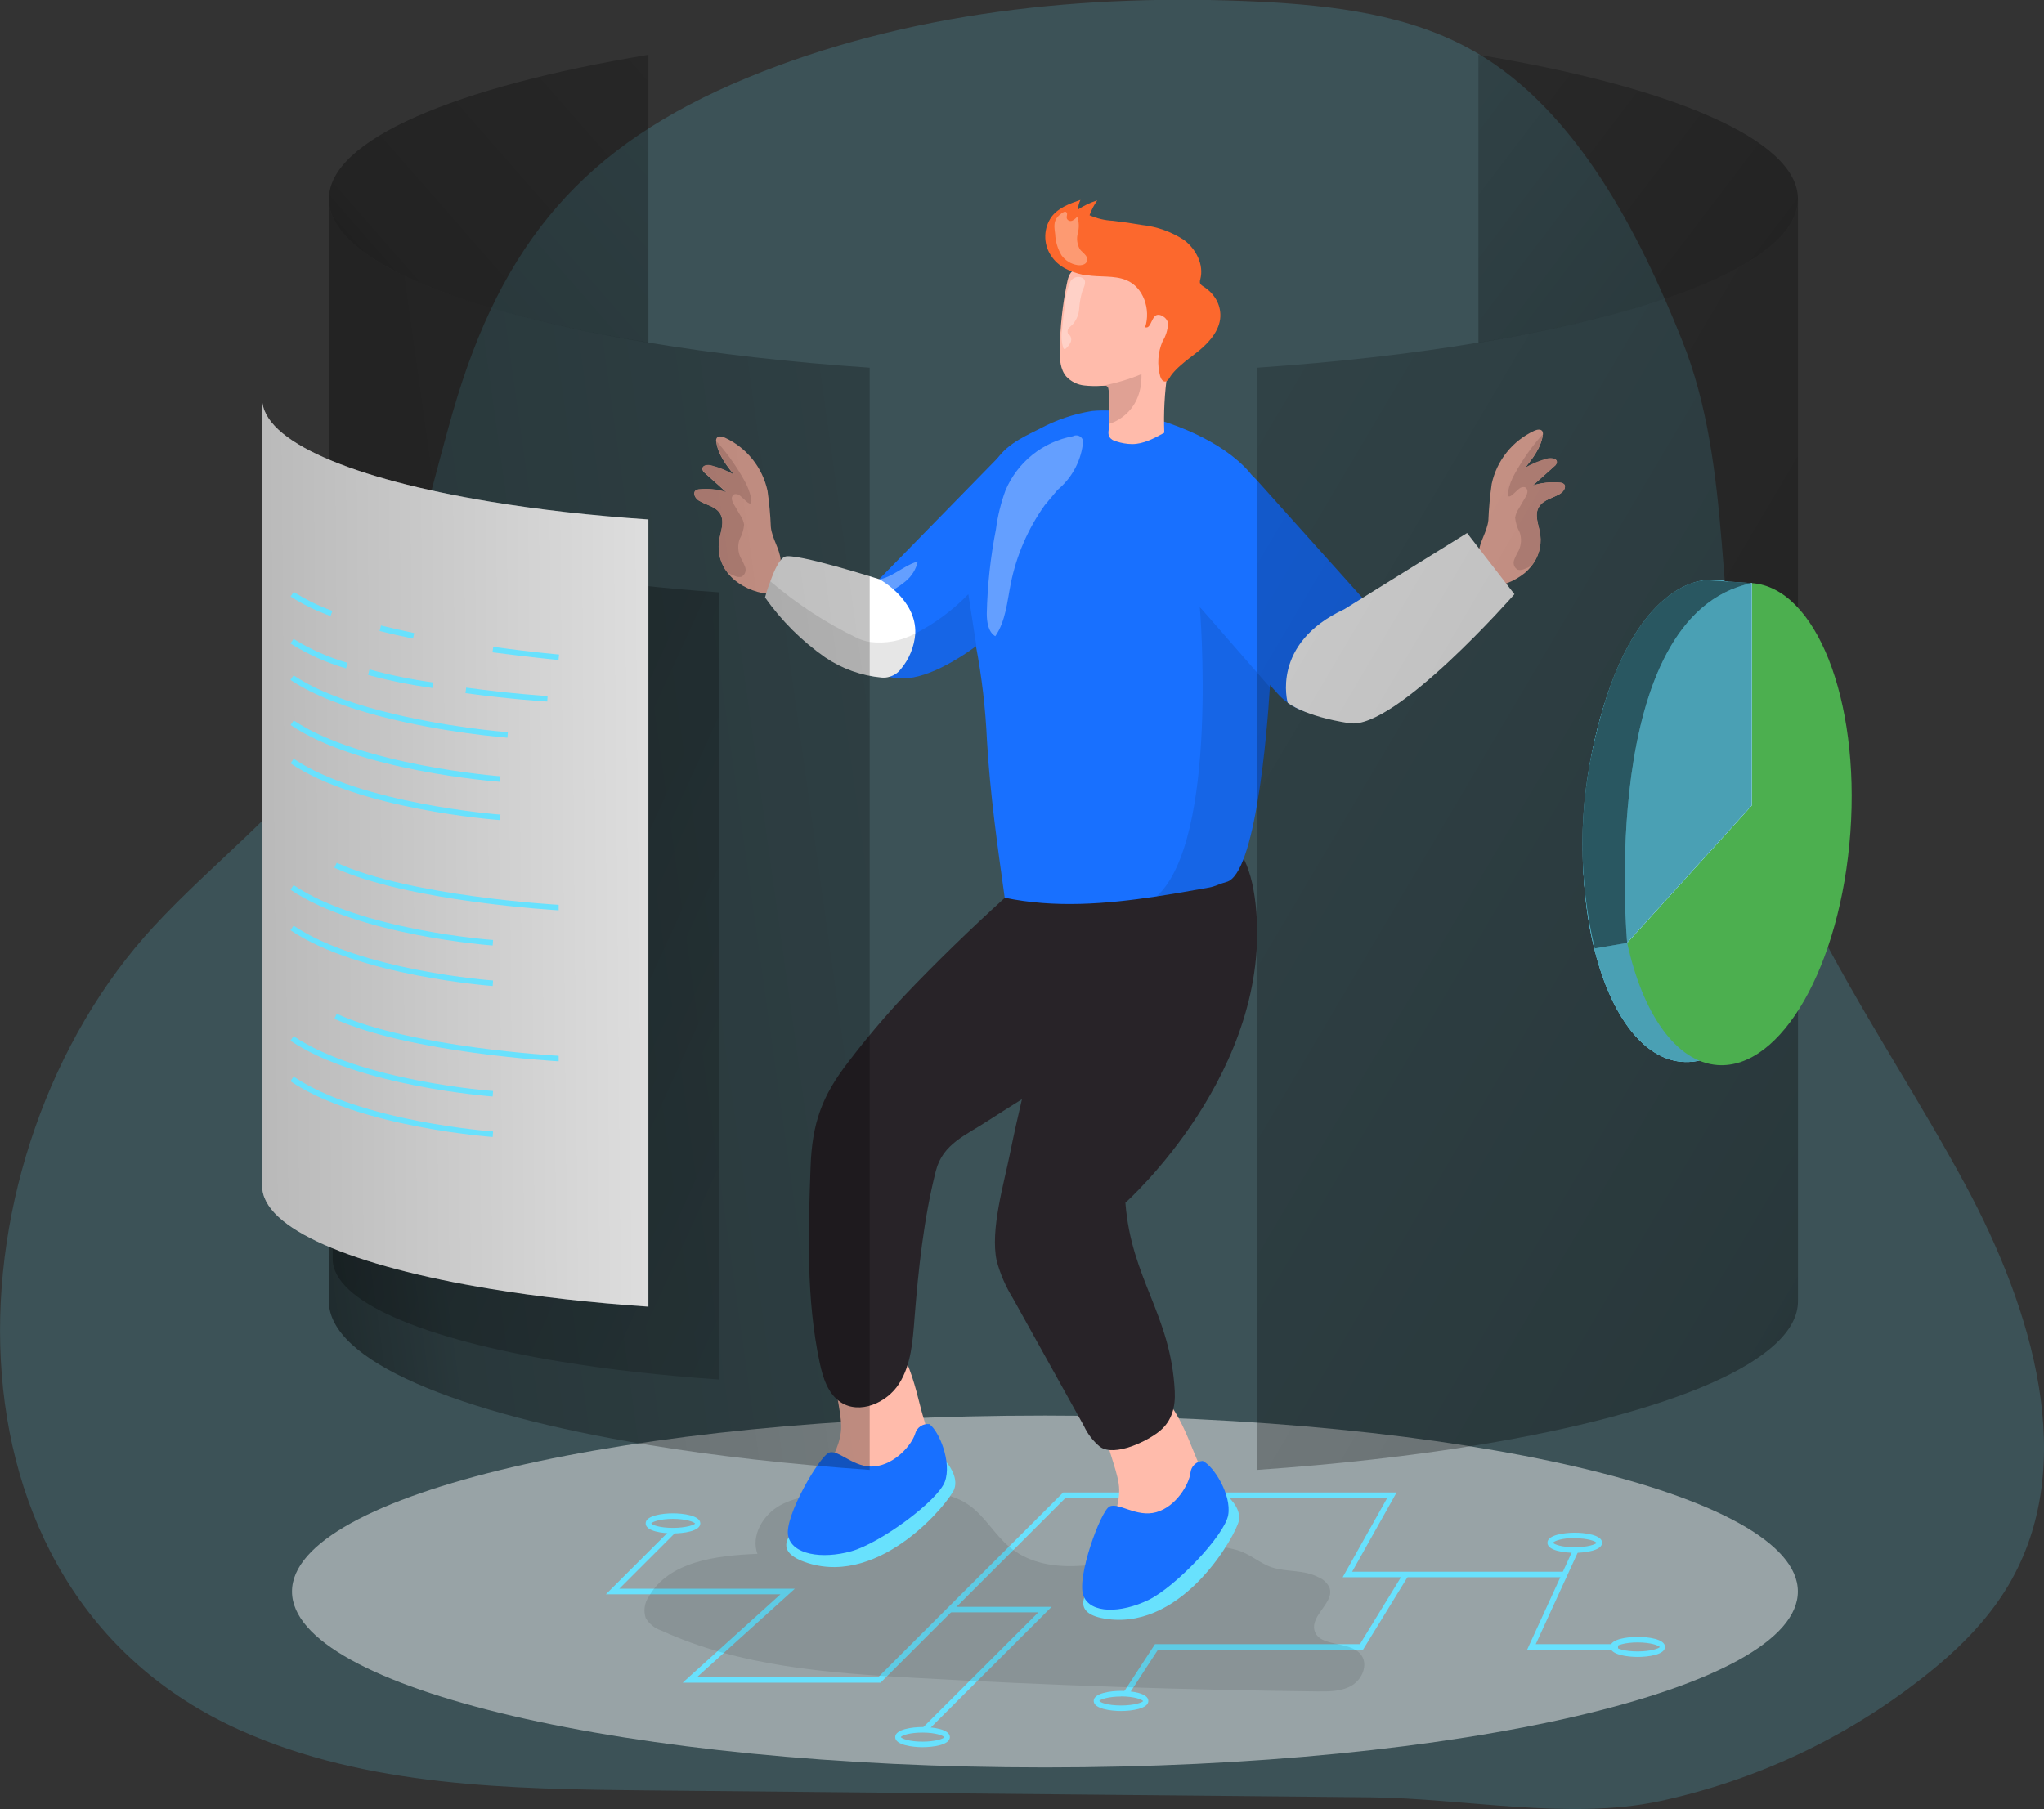 <svg width="532" height="471" viewBox="0 0 532 471" fill="none" xmlns="http://www.w3.org/2000/svg">
<rect x="0" y="0" width="532" height="471" fill="#333333" stroke="none"/>
<g clip-path="url(#clip0_703_373)">
<path opacity="0.18" d="M493.071 276.525C477.43 250.292 461.89 224.031 454.704 194.504C446.307 159.969 451.146 122.024 437.839 88.683C426.821 61.127 410.46 28.664 383.716 13.382C366.966 3.77 347.077 1.425 327.792 0.432C282.714 -1.741 236.324 2.964 194.342 20.304C152.058 37.787 130.584 63.055 117.838 107.318C109.384 136.715 103.911 167.926 86.326 192.964C73.48 211.239 55.117 224.823 39.966 241.241C-13.956 299.678 -19.688 413.758 62.649 450.48C95.501 465.158 132.687 465.748 168.663 466.093L356.654 467.892C380.922 468.122 408.401 473.907 431.92 468.899C456.79 463.556 480.119 452.632 500.143 436.954C508.913 430.134 517.079 422.248 522.754 412.665C541.376 381.209 528.904 340.717 511.578 308.513C505.759 297.749 499.422 287.115 493.071 276.525Z" fill="#68E1FD"/>
<path opacity="0.47" d="M271.97 460.107C163.739 460.107 76 439.601 76 414.305C76 389.009 163.739 368.503 271.97 368.503C380.201 368.503 467.939 389.009 467.939 414.305C467.939 439.601 380.201 460.107 271.97 460.107Z" fill="white"/>
<path d="M177.679 438.048H229.181L277.298 389.972H361.047L349.467 410.593H407.335V409.154H351.93L363.495 388.533H276.708L228.576 436.609H181.409L206.872 413.586H161.189L175.879 398.894L174.871 397.887L157.703 415.025H203.142L177.679 438.048Z" fill="#68E1FD"/>
<path d="M241.149 450.826L273.712 418.291H247.212V419.73H270.241L240.127 449.804L241.149 450.826Z" fill="#68E1FD"/>
<path d="M293.674 441.3L301.393 429.457H354.753L366.534 410.247L365.31 409.484L353.947 428.018H300.616L292.464 440.508L293.674 441.3Z" fill="#68E1FD"/>
<path d="M397.47 429.457H421.132V428.018H399.716L410.821 403.772L409.51 403.182L397.47 429.457Z" fill="#68E1FD"/>
<path d="M175.159 399.182C177.794 399.182 182.273 398.635 182.273 396.577C182.273 394.519 177.794 393.958 175.159 393.958C172.523 393.958 168.044 394.505 168.044 396.577C168.044 398.649 172.509 399.182 175.159 399.182ZM175.159 395.397C178.529 395.397 180.646 396.189 180.92 396.62C180.718 396.951 178.601 397.743 175.159 397.743C171.717 397.743 169.801 397.009 169.499 396.577C169.801 396.145 171.904 395.397 175.159 395.397Z" fill="#68E1FD"/>
<path d="M240.112 454.826C242.748 454.826 247.227 454.279 247.227 452.207C247.227 450.135 242.748 449.588 240.112 449.588C237.477 449.588 232.998 450.149 232.998 452.207C232.998 454.265 237.462 454.826 240.112 454.826ZM240.112 451.027C243.482 451.027 245.599 451.819 245.787 452.25C245.599 452.596 243.482 453.387 240.112 453.387C236.742 453.387 234.755 452.639 234.452 452.207C234.755 451.718 236.843 451.027 240.112 451.027Z" fill="#68E1FD"/>
<path d="M291.773 445.415C294.423 445.415 298.887 444.854 298.887 442.796C298.887 440.739 294.423 440.178 291.773 440.178C289.123 440.178 284.658 440.739 284.658 442.796C284.658 444.854 289.137 445.415 291.773 445.415ZM291.773 441.616C295.143 441.616 297.26 442.408 297.533 442.84C297.332 443.185 295.215 443.976 291.773 443.976C288.331 443.976 286.415 443.228 286.113 442.796C286.415 442.365 288.561 441.645 291.773 441.645V441.616Z" fill="#68E1FD"/>
<path d="M426.245 431.342C428.895 431.342 433.36 430.795 433.36 428.723C433.36 426.651 428.895 426.119 426.245 426.119C423.595 426.119 419.131 426.666 419.131 428.723C419.131 430.781 423.61 431.342 426.245 431.342ZM426.245 427.558C429.615 427.558 431.732 428.349 432.006 428.767C431.804 429.112 429.687 429.903 426.245 429.903C422.803 429.903 420.888 429.169 420.585 428.723C420.888 428.292 422.976 427.558 426.245 427.558Z" fill="#68E1FD"/>
<path d="M409.87 404.232C412.506 404.232 416.985 403.671 416.985 401.613C416.985 399.556 412.506 398.994 409.87 398.994C407.234 398.994 402.755 399.541 402.755 401.613C402.755 403.685 407.22 404.232 409.87 404.232ZM409.87 400.433C413.24 400.433 415.357 401.225 415.544 401.657C415.357 401.988 413.24 402.793 409.87 402.793C406.5 402.793 404.512 402.045 404.21 401.613C404.512 401.124 406.658 400.376 409.87 400.376V400.433Z" fill="#68E1FD"/>
<path opacity="0.1" d="M343.131 410.578C344.388 411.085 345.414 412.038 346.011 413.255C347.451 417.053 341.23 420.32 342.094 424.291C343.145 429.011 351.426 426.939 354.292 430.839C356.136 433.328 354.566 437.127 351.916 438.739C349.266 440.35 345.982 440.35 342.886 440.321C307.898 439.919 272.93 438.739 237.981 436.782C215.542 435.53 192.542 433.832 172.12 424.464C170.416 423.9 168.974 422.74 168.058 421.198C167.755 420.281 167.667 419.307 167.802 418.351C167.937 417.395 168.291 416.483 168.836 415.686C174.035 406.434 186.522 404.923 197.136 404.506C195.394 399.757 198.576 394.347 203.041 391.872C207.506 389.397 212.734 389.166 217.803 388.994L233.372 388.404C239.767 388.159 246.636 388.058 251.922 391.627C256.243 394.505 258.763 399.412 262.738 402.721C272.013 410.42 285.781 407.614 297.461 404.794C305.253 402.909 314.096 401.268 321.945 403.513C325.315 404.477 327.807 406.923 330.975 408.002C335.022 409.326 339.17 408.549 343.131 410.578Z" fill="#020202"/>
<path d="M312.166 381.382C313.693 384.72 315.262 388.174 315.234 391.843C315.05 395.466 313.769 398.949 311.561 401.829C306.961 408.27 300.045 412.684 292.262 414.147C291.249 414.435 290.167 414.353 289.209 413.917C288.559 413.476 288.057 412.849 287.769 412.118C286.026 408.319 286.919 403.844 288.244 399.872C289.569 395.901 291.355 391.958 291.297 387.771C291.197 379.914 280.395 364.359 293.602 361.035C304.619 358.186 308.868 374.259 312.166 381.382Z" fill="#FFBBAB"/>
<path d="M240.4 369.237C241.48 372.733 242.561 376.432 242.057 380C241.387 383.569 239.649 386.85 237.073 389.411C231.658 395.178 224.223 398.632 216.32 399.052C215.273 399.201 214.207 398.977 213.31 398.419C212.718 397.894 212.301 397.201 212.114 396.433C210.89 392.433 212.374 388.13 214.217 384.375C216.061 380.619 218.351 376.935 218.855 372.777C219.805 364.978 211.164 348.127 224.702 346.588C236.008 345.235 238.082 361.725 240.4 369.237Z" fill="#FFBBAB"/>
<path d="M261.528 233.716C252.498 241.932 243.698 250.451 235.288 259.3C230.163 264.776 225.322 270.511 220.785 276.482C213.9 285.346 211.351 292.483 210.962 303.937C210.372 320.917 209.81 338.098 213.339 354.718C214.174 358.632 215.47 362.833 218.812 365.035C223.737 368.287 230.808 365.222 233.991 360.243C237.174 355.264 237.563 349.077 238.024 343.177C239.032 330.442 240.415 317.276 243.583 304.8C245.398 297.692 251.476 295.505 257.28 291.663C268.268 284.468 286.545 274.726 291.945 261.991C295.626 252.676 298.658 243.118 301.019 233.385L261.528 233.716Z" fill="#282328"/>
<path d="M279.444 235.212C275.921 247.328 272.613 259.511 269.521 271.762C267.131 281.187 264.826 290.655 262.896 300.181C261.269 308.283 257.683 320.24 259.411 328.212C260.332 331.653 261.754 334.94 263.631 337.968L282.123 371.223C283.096 373.321 284.528 375.175 286.314 376.647C290.16 379.338 298.729 375.137 301.897 372.489C305.066 369.841 305.959 366.186 305.757 362.157C304.735 342.098 294.48 333.133 292.91 313.103C292.91 313.103 331.551 278.755 326.799 235.399C322.046 192.043 279.444 235.212 279.444 235.212Z" fill="#282328"/>
<path d="M226.286 167.106C226.531 171.294 227.885 174.949 231.529 176.157C231.833 176.269 232.146 176.356 232.465 176.416C239.162 177.755 247.947 172.661 254.068 168.214C256.616 166.372 259.059 164.388 261.384 162.271V117.477L228.807 150.803C228.807 150.803 225.825 159.753 226.286 167.106Z" fill="#1870FF"/>
<path d="M253.996 168.07C255.543 176.203 256.506 184.436 256.876 192.705C257.668 206.447 259.584 220.046 261.499 233.701C274.461 236.407 287.798 235.37 300.99 233.37C305.599 232.665 310.179 231.859 314.73 231.039C316.271 230.766 317.61 230.003 319.194 229.6C326.77 227.715 329.823 190.576 330.514 178.935C331.177 167.855 331.402 156.77 331.191 145.68C331.033 137.636 330.399 128.945 325.142 122.873C318.143 114.786 304.619 109.433 294.351 107.548C291.036 106.87 287.639 106.681 284.269 106.987C279.474 107.752 274.843 109.323 270.573 111.634C265.474 114.153 260.938 116.282 258.432 121.319C255.686 127.138 253.771 133.314 252.743 139.665C251.115 149.148 252.181 158.746 253.996 168.07Z" fill="#1870FF"/>
<path opacity="0.1" d="M301.019 233.385C305.627 232.68 310.207 231.874 314.758 231.054C316.299 230.78 317.639 230.018 319.223 229.615C326.799 227.73 329.852 190.59 330.543 178.949L312.281 157.983C312.281 157.983 317.365 218.463 301.019 233.385Z" fill="#020202"/>
<path d="M277.5 97.993C278.734 99.329 280.414 100.168 282.224 100.353C283.735 100.518 285.259 100.547 286.775 100.439H287.625C287.838 100.403 288.058 100.443 288.244 100.554C288.42 100.735 288.519 100.978 288.518 101.231C288.849 104.256 288.907 107.304 288.691 110.339C288.691 110.886 288.604 111.433 288.547 111.98C288.434 112.553 288.484 113.146 288.691 113.692C288.903 114.005 289.176 114.272 289.492 114.48C289.808 114.687 290.162 114.83 290.534 114.901C291.862 115.349 293.252 115.587 294.653 115.606C297.649 115.606 300.414 114.095 303.035 112.656C302.833 107.466 303.108 102.269 303.856 97.13C304.821 90.539 306.564 83.819 305.843 77.157C305.682 74.537 304.728 72.028 303.107 69.962C300.702 67.271 296.828 66.394 293.213 66.408C288.423 66.322 283.71 67.61 279.632 70.121C278.191 71.142 277.961 72.437 277.615 74.135C277.097 76.754 276.679 79.402 276.391 82.049C276.055 85.071 275.868 88.107 275.829 91.158C275.801 93.518 275.945 96.151 277.5 97.993Z" fill="#FFBBAB"/>
<path d="M282.8 71.631C286.213 72.207 290.001 71.631 293.141 72.926C297.634 74.754 299.55 80.582 298.052 85.186C299.348 85.661 299.579 83.316 300.587 82.308C301.595 81.301 303.856 82.625 304.014 84.251C303.929 85.887 303.434 87.475 302.574 88.87C301.349 91.741 301.135 94.942 301.969 97.95C302.171 98.655 302.689 99.49 303.41 99.302C304.13 99.115 304.619 97.864 305.051 97.389C305.738 96.558 306.495 95.788 307.313 95.086C308.897 93.647 310.639 92.482 312.252 91.129C315.133 88.726 317.797 85.474 317.624 81.733C317.555 80.188 317.057 78.693 316.184 77.416C315.447 76.329 314.497 75.404 313.39 74.696C312.929 74.409 312.411 74.092 312.31 73.574C312.278 73.278 312.313 72.978 312.411 72.696C313.405 68.897 311.287 64.825 308.162 62.465C304.868 60.319 301.112 58.983 297.202 58.566C294.696 58.12 292.161 57.76 289.641 57.472C287.549 57.37 285.493 56.882 283.578 56.033C284.074 54.661 284.747 53.36 285.58 52.162C283.79 52.722 282.088 53.531 280.525 54.565C280.612 53.695 280.841 52.844 281.201 52.047C278.451 52.983 275.556 54.033 273.741 56.364C272.689 57.822 272.101 59.563 272.055 61.36C272.009 63.157 272.506 64.927 273.482 66.437C275.426 69.502 278.494 70.754 281.878 71.545L282.8 71.631Z" fill="#FC682D"/>
<path d="M286.775 100.439H287.625C287.838 100.403 288.058 100.443 288.244 100.554C288.42 100.735 288.519 100.978 288.518 101.231C288.849 104.256 288.907 107.304 288.691 110.339C288.691 110.339 297.332 108.123 297.101 97.389C293.795 98.764 290.354 99.786 286.833 100.439H286.775Z" fill="#E0A194"/>
<path d="M181.899 130.326C183.742 131.492 186.219 131.765 187.415 133.694C188.783 135.866 187.415 138.644 187.112 141.191C186.794 143.999 187.59 146.82 189.33 149.047C189.857 149.746 190.456 150.387 191.116 150.961C193.973 153.281 197.518 154.592 201.198 154.688C201.198 154.688 203.228 146.544 203.171 145.709C202.926 142.831 200.953 140.212 200.636 137.233C200.508 134.074 200.219 130.924 199.772 127.794C199.121 124.771 197.773 121.942 195.835 119.532C193.898 117.121 191.424 115.195 188.61 113.908C187.905 113.591 186.896 113.404 186.508 114.081C186.373 114.368 186.338 114.692 186.407 115.002C186.839 118.268 188.97 121.031 191.03 123.635C189.169 122.572 187.173 121.764 185.096 121.232C184.174 120.988 182.806 121.132 182.792 122.081C182.826 122.307 182.907 122.522 183.028 122.715C183.15 122.908 183.309 123.075 183.497 123.204L189.057 128.182C186.801 127.451 184.418 127.191 182.057 127.42C181.662 127.423 181.277 127.554 180.963 127.794C180.271 128.528 181.02 129.78 181.899 130.326Z" fill="#FFBBAB"/>
<path d="M181.899 130.326C183.742 131.492 186.219 131.765 187.415 133.694C188.783 135.866 187.415 138.644 187.112 141.191C186.794 143.999 187.59 146.82 189.33 149.047C189.984 149.443 190.68 149.767 191.404 150.011C191.906 150.24 192.471 150.285 193.003 150.141C193.424 149.91 193.751 149.539 193.927 149.092C194.104 148.645 194.118 148.151 193.968 147.695C193.634 146.796 193.22 145.929 192.729 145.105C192.053 143.629 191.965 141.951 192.484 140.414C193.136 139.231 193.542 137.929 193.68 136.586C193.543 135.75 193.224 134.954 192.744 134.255L191.059 131.377C190.763 130.946 190.566 130.454 190.483 129.938C190.442 129.689 190.48 129.433 190.591 129.207C190.702 128.98 190.88 128.793 191.102 128.672C191.378 128.606 191.665 128.61 191.939 128.683C192.213 128.756 192.465 128.895 192.672 129.089C193.608 129.765 195.84 132.629 195.552 129.967C195.205 128.164 194.547 126.436 193.608 124.858C191.799 121.635 189.681 118.594 187.285 115.779C187.033 115.466 186.754 115.178 186.45 114.915C186.882 118.182 189.013 120.944 191.073 123.549C189.212 122.485 187.216 121.677 185.139 121.146C184.218 120.901 182.849 121.045 182.835 121.995C182.87 122.22 182.95 122.436 183.072 122.629C183.193 122.822 183.353 122.988 183.541 123.117L189.1 128.096C186.844 127.365 184.461 127.105 182.1 127.333C181.705 127.337 181.321 127.468 181.006 127.708C180.271 128.528 181.02 129.78 181.899 130.326Z" fill="#E0A194"/>
<path d="M406.125 128.499C404.282 129.665 401.805 130.01 400.609 131.866C399.169 134.039 400.609 136.816 400.912 139.363C401.231 142.171 400.434 144.992 398.694 147.22C398.167 147.918 397.569 148.56 396.908 149.134C394.051 151.454 390.507 152.764 386.827 152.861C386.827 152.861 384.796 144.716 384.854 143.881C385.098 141.004 387.071 138.385 387.388 135.406C387.516 132.247 387.805 129.096 388.252 125.966C388.904 122.957 390.246 120.141 392.173 117.738C394.1 115.336 396.559 113.414 399.356 112.124C400.062 111.807 401.07 111.62 401.459 112.296C401.593 112.584 401.629 112.908 401.56 113.217C401.128 116.484 398.996 119.247 396.937 121.851C398.798 120.787 400.794 119.979 402.871 119.448C403.778 119.203 405.218 119.318 405.218 120.297C405.183 120.522 405.103 120.738 404.982 120.931C404.86 121.124 404.701 121.29 404.512 121.419L398.953 126.398C401.209 125.667 403.592 125.407 405.953 125.635C406.348 125.639 406.732 125.77 407.047 126.01C407.753 126.7 407.004 127.952 406.125 128.499Z" fill="#FFBBAB"/>
<path d="M406.125 128.499C404.282 129.665 401.805 130.01 400.609 131.866C399.169 134.039 400.609 136.816 400.912 139.363C401.231 142.171 400.434 144.992 398.694 147.22C398.04 147.616 397.345 147.939 396.62 148.184C396.119 148.412 395.553 148.458 395.021 148.313C394.6 148.082 394.273 147.711 394.097 147.264C393.921 146.818 393.906 146.323 394.056 145.867C394.39 144.968 394.805 144.101 395.295 143.277C395.971 141.802 396.059 140.124 395.54 138.586C394.889 137.403 394.482 136.102 394.345 134.758C394.481 133.922 394.801 133.126 395.281 132.427L396.966 129.549C397.262 129.118 397.459 128.627 397.542 128.111C397.582 127.861 397.544 127.606 397.433 127.379C397.322 127.153 397.144 126.966 396.923 126.844C396.647 126.779 396.359 126.782 396.085 126.855C395.811 126.928 395.559 127.068 395.353 127.262C394.417 127.938 392.184 130.801 392.472 128.139C392.819 126.337 393.477 124.608 394.417 123.031C396.226 119.807 398.343 116.767 400.739 113.951C400.991 113.639 401.271 113.35 401.574 113.088C401.142 116.354 399.011 119.117 396.951 121.722C398.812 120.658 400.808 119.85 402.885 119.318C403.778 119.203 405.218 119.318 405.218 120.297C405.183 120.522 405.103 120.738 404.982 120.931C404.86 121.124 404.701 121.29 404.512 121.419L398.953 126.398C401.209 125.667 403.592 125.407 405.953 125.635C406.348 125.639 406.732 125.77 407.047 126.01C407.753 126.7 407.004 127.952 406.125 128.499Z" fill="#E0A194"/>
<path d="M199.124 155.537C203.395 161.597 208.687 166.87 214.764 171.121C219.153 174.1 224.228 175.912 229.512 176.388C230.207 176.449 230.908 176.371 231.572 176.157C232.718 175.832 233.728 175.146 234.452 174.2C236.652 171.578 237.972 168.331 238.226 164.919C238.586 155.998 228.907 150.803 228.907 150.803C228.907 150.803 206.872 143.781 204.251 144.932C202.811 145.551 201.457 148.644 200.506 151.335C199.628 153.58 199.124 155.537 199.124 155.537Z" fill="white"/>
<path d="M302.619 147.211C296.52 140.41 297.092 129.96 303.896 123.869C310.699 117.778 321.159 118.354 327.258 125.155L357.157 158.495C363.255 165.296 362.684 175.747 355.88 181.837C349.076 187.928 338.617 187.353 332.518 180.552L302.619 147.211Z" fill="#1870FF"/>
<path d="M349.856 158.616L381.843 138.759L394.172 154.688C394.172 154.688 363.106 190.101 351.239 188.273C339.372 186.446 335.152 182.935 335.152 182.935C335.152 182.935 330.673 167.509 349.856 158.616Z" fill="white"/>
<path opacity="0.1" d="M199.124 155.537C203.395 161.597 208.687 166.87 214.764 171.121C219.153 174.1 224.228 175.912 229.512 176.388C230.207 176.449 230.908 176.371 231.572 176.157C231.876 176.269 232.189 176.356 232.508 176.416C239.205 177.755 247.99 172.661 254.111 168.214V168.07L252.037 154.688C248.024 158.829 243.358 162.286 238.226 164.919C234.603 166.861 230.465 167.625 226.387 167.106C225.287 166.931 224.216 166.606 223.204 166.142C215.025 162.216 207.394 157.238 200.506 151.335C199.628 153.58 199.124 155.537 199.124 155.537Z" fill="#020202"/>
<path d="M246.334 380.619C246.334 380.619 249.646 384.375 248.35 387.699C247.054 391.023 229.44 412.895 210.329 406.923C191.217 400.951 226.445 386.965 226.445 386.965L246.334 380.619Z" fill="#68E1FD"/>
<path d="M241.884 370.733C241.074 370.635 240.256 370.832 239.58 371.286C238.903 371.74 238.412 372.423 238.197 373.208C237.333 376.086 232.998 381.195 227.64 381.741C222.282 382.288 218.322 377.295 215.845 378.13C213.367 378.964 204.164 394.692 205.115 399.714C206.066 404.736 213.987 405.945 221.562 403.829C229.138 401.714 244.102 390.706 245.931 385.699C247.76 380.691 244.462 372.575 241.884 370.733Z" fill="#1870FF"/>
<path opacity="0.33" d="M277.658 56.853C277.71 56.99 277.789 57.114 277.891 57.218C277.994 57.322 278.116 57.404 278.252 57.458C278.387 57.512 278.532 57.537 278.678 57.532C278.824 57.527 278.967 57.492 279.099 57.429C279.603 57.191 280.039 56.83 280.366 56.378C280.86 57.767 280.916 59.274 280.525 60.695C280.147 62.107 280.338 63.61 281.057 64.883C281.432 65.386 281.95 65.746 282.354 66.221C282.582 66.432 282.756 66.695 282.859 66.989C282.962 67.283 282.991 67.597 282.944 67.904C282.699 68.883 281.432 69.171 280.438 69.013C279.608 68.885 278.812 68.593 278.097 68.153C277.382 67.713 276.763 67.134 276.276 66.451C275.288 64.785 274.725 62.903 274.634 60.969C274.432 59.285 274.116 57.76 275.282 56.436C275.599 56.076 276.866 54.911 277.37 55.141C278.076 55.414 277.5 56.206 277.658 56.853Z" fill="white"/>
<path opacity="0.33" d="M278.321 87.172C278.407 87.273 278.508 87.374 278.595 87.489C278.743 87.757 278.821 88.059 278.821 88.367C278.821 88.674 278.743 88.975 278.595 89.244C278.303 89.787 277.918 90.274 277.457 90.683C277.342 90.784 277.226 90.899 277.082 90.885C276.938 90.87 276.78 90.683 276.708 90.51C276.276 89.05 276.172 87.512 276.406 86.007C276.607 83.704 276.881 81.46 277.226 79.215C277.31 77.126 277.799 75.073 278.667 73.171C278.965 72.708 279.417 72.363 279.943 72.198C280.469 72.032 281.037 72.056 281.547 72.264C283.16 72.955 282.109 74.74 281.662 75.905C281.244 77.345 280.983 78.826 280.885 80.323C280.789 81.835 280.202 83.275 279.214 84.424C278.844 84.729 278.498 85.061 278.177 85.417C278.018 85.599 277.911 85.821 277.867 86.059C277.824 86.297 277.847 86.543 277.932 86.769C278.038 86.925 278.169 87.061 278.321 87.172Z" fill="white"/>
<path opacity="0.33" d="M225.984 155.393C226.655 155.572 227.35 155.645 228.043 155.609C228.933 155.452 229.784 155.124 230.549 154.645C232.394 153.732 234.129 152.612 235.72 151.307C237.314 149.992 238.423 148.185 238.874 146.169C234.899 147.277 231.673 150.976 227.568 150.947C226.248 150.867 224.947 150.59 223.708 150.127L217.645 148.184C213.512 146.875 209.205 145.536 204.928 146.169C204.755 146.179 204.591 146.251 204.467 146.371C204.418 146.439 204.385 146.516 204.37 146.599C204.355 146.681 204.359 146.765 204.381 146.846C204.654 148.515 206.512 148.803 207.808 149.278C209.825 150.026 211.754 151.019 213.771 151.781C217.749 153.278 221.831 154.485 225.984 155.393Z" fill="white"/>
<path opacity="0.33" d="M271.912 131.521C267.558 137.634 264.545 144.597 263.069 151.954C262.133 156.659 261.759 161.681 259.051 165.624C257.164 164.473 256.847 161.912 256.833 159.71C257 152.365 257.795 145.048 259.209 137.838C259.659 134.354 260.499 130.932 261.715 127.636C263.246 124.023 265.65 120.847 268.711 118.391C271.773 115.935 275.396 114.276 279.257 113.563C279.586 113.384 279.962 113.311 280.333 113.354C280.705 113.397 281.054 113.554 281.333 113.803C281.612 114.051 281.807 114.38 281.892 114.744C281.977 115.109 281.947 115.49 281.806 115.836C281.153 120.414 278.817 124.584 275.253 127.535" fill="white"/>
<path d="M384.796 14.274V89.216C435.102 80.927 467.954 67.243 467.954 51.803C467.954 36.362 435.102 22.592 384.796 14.274Z" fill="url(#paint0_linear_703_373)"/>
<path d="M327.202 95.719V382.648C348.056 381.209 367.456 379.007 384.81 376.144C435.117 367.855 467.968 354.171 467.968 338.731V51.759C467.968 67.243 435.117 80.927 384.81 89.172C367.456 92.079 348.056 94.295 327.202 95.719Z" fill="url(#paint1_linear_703_373)"/>
<path d="M168.764 14.274V89.216C118.457 80.927 85.606 67.243 85.606 51.803C85.606 36.362 118.457 22.592 168.764 14.274Z" fill="url(#paint2_linear_703_373)"/>
<path d="M226.358 95.719V382.648C205.504 381.209 186.104 379.007 168.75 376.144C118.443 367.855 85.592 354.171 85.592 338.731V51.759C85.592 67.243 118.443 80.927 168.75 89.172C186.104 92.079 205.504 94.295 226.358 95.719Z" fill="url(#paint3_linear_703_373)"/>
<path d="M187.112 154.199V359.121C172.221 358.099 158.308 356.516 145.98 354.473C110.047 348.559 86.586 338.788 86.586 327.723V122.801C86.586 133.866 110.047 143.637 145.98 149.551C158.351 151.594 172.221 153.177 187.112 154.199Z" fill="url(#paint4_linear_703_373)"/>
<path d="M168.764 135.233V340.155C153.872 339.148 139.96 337.565 127.632 335.522C91.698 329.594 68.237 319.823 68.237 308.757V103.835C68.237 114.901 91.698 124.671 127.632 130.6C140.017 132.643 153.872 134.226 168.764 135.233Z" fill="white"/>
<path d="M168.764 135.233V340.155C153.872 339.148 139.96 337.565 127.632 335.522C91.698 329.594 68.237 319.823 68.237 308.757V103.835C68.237 114.901 91.698 124.671 127.632 130.6C140.017 132.643 153.872 134.226 168.764 135.233Z" fill="url(#paint5_linear_703_373)"/>
<path d="M437.93 276.43C421.324 275.255 409.852 246.22 412.307 211.578C414.762 176.935 430.214 149.804 446.82 150.979C463.426 152.154 474.898 181.189 472.443 215.832C469.988 250.474 454.536 277.605 437.93 276.43Z" fill="#68E1FD"/>
<path d="M437.93 276.43C421.324 275.255 409.852 246.22 412.307 211.578C414.762 176.935 430.214 149.804 446.82 150.979C463.426 152.154 474.898 181.189 472.443 215.832C469.988 250.474 454.536 277.605 437.93 276.43Z" fill="#68E1FD"/>
<path opacity="0.29" d="M437.93 276.43C421.324 275.255 409.852 246.22 412.307 211.578C414.762 176.935 430.214 149.804 446.82 150.979C463.426 152.154 474.898 181.189 472.443 215.832C469.988 250.474 454.536 277.605 437.93 276.43Z" fill="#020202"/>
<path d="M423.509 245.429C427.513 263.804 436.183 276.482 447.042 277.259C463.648 278.439 479.101 251.357 481.607 216.664C484.113 181.971 472.591 152.976 455.986 151.796C439.38 150.616 423.912 177.697 421.421 212.405C420.561 223.456 421.264 234.573 423.509 245.429Z" fill="#4CAF4F"/>
<path d="M86.024 160.358L86.528 159.019C82.987 157.771 79.603 156.115 76.447 154.084L75.626 155.278C78.883 157.368 82.372 159.073 86.024 160.358Z" fill="#68E1FD"/>
<path d="M107.512 166.243L107.8 164.804C104.819 164.171 101.924 163.509 99.159 162.833L98.799 164.272C101.593 164.962 104.502 165.624 107.512 166.243Z" fill="#68E1FD"/>
<path d="M145.375 171.826L145.505 170.387C145.433 170.387 138.203 169.754 128.38 168.373L128.179 169.812C138.044 171.121 145.303 171.812 145.375 171.826Z" fill="#68E1FD"/>
<path d="M132.067 192.043L132.183 190.604C132.183 190.604 127.948 190.274 121.813 189.439C109.96 187.799 88.299 183.856 76.418 175.812L75.597 176.992C87.723 185.208 109.629 189.209 121.612 190.863C127.804 191.712 132.024 192.043 132.067 192.043Z" fill="#68E1FD"/>
<path d="M90.056 173.999L90.489 172.56C85.531 171.147 80.795 169.05 76.418 166.329L75.597 167.509C80.087 170.342 84.955 172.527 90.056 173.999Z" fill="#68E1FD"/>
<path d="M112.625 179.107L112.783 177.668C107.174 176.907 101.621 175.773 96.163 174.272L95.803 175.711C101.331 177.205 106.95 178.34 112.625 179.107Z" fill="#68E1FD"/>
<path d="M142.437 182.633L142.523 181.194C142.423 181.194 133.119 180.618 121.338 179.006L121.151 180.445C133.018 182.071 142.336 182.633 142.437 182.633Z" fill="#68E1FD"/>
<path d="M130.138 213.498L130.253 212.059C129.893 212.059 93.743 209.253 76.447 197.526L75.626 198.72C93.225 210.649 128.611 213.383 130.138 213.498Z" fill="#68E1FD"/>
<path d="M130.138 203.526L130.253 202.087C129.893 202.087 93.743 199.209 76.447 187.539L75.626 188.734C93.225 200.677 128.611 203.411 130.138 203.526Z" fill="#68E1FD"/>
<path d="M145.404 236.982V235.543C145.029 235.543 106.72 233.327 87.637 224.607L87.032 225.902C106.446 234.752 145.015 236.953 145.404 236.982Z" fill="#68E1FD"/>
<path d="M128.237 256.681L128.337 255.243C127.992 255.243 93.772 252.681 76.418 240.968L75.597 242.148C93.225 254.091 127.891 256.653 128.237 256.681Z" fill="#68E1FD"/>
<path d="M128.237 246.134L128.337 244.695C127.992 244.695 93.772 242.148 76.418 230.42L75.597 231.615C93.225 243.558 127.891 246.12 128.237 246.134Z" fill="#68E1FD"/>
<path d="M145.404 276.28V274.841C145.029 274.841 106.72 272.64 87.637 263.905L87.032 265.214C106.446 274.064 145.015 276.266 145.404 276.28Z" fill="#68E1FD"/>
<path d="M128.237 295.979L128.337 294.54C127.992 294.54 93.772 291.994 76.418 280.266L75.597 281.46C93.225 293.432 127.891 295.951 128.237 295.979Z" fill="#68E1FD"/>
<path d="M128.237 285.446L128.337 284.007C127.992 284.007 93.772 281.446 76.418 269.733L75.597 270.913C93.225 282.856 127.891 285.417 128.237 285.446Z" fill="#68E1FD"/>
<path d="M423.509 245.429L455.942 209.656V151.796C439.337 150.616 423.869 177.697 421.377 212.405C420.532 223.458 421.249 234.575 423.509 245.429Z" fill="#68E1FD"/>
<path d="M423.509 245.429L455.942 209.656V151.796C439.337 150.616 423.869 177.697 421.377 212.405C420.532 223.458 421.249 234.575 423.509 245.429Z" fill="white"/>
<path d="M423.509 245.429L455.942 209.656V151.796C439.337 150.616 423.869 177.697 421.377 212.405C420.532 223.458 421.249 234.575 423.509 245.429Z" fill="#68E1FD"/>
<path opacity="0.29" d="M423.509 245.429L455.942 209.656V151.796C439.337 150.616 423.869 177.697 421.377 212.405C420.532 223.458 421.249 234.575 423.509 245.429Z" fill="#020202"/>
<path d="M319.223 389.253C319.223 389.253 323.14 392.361 322.449 395.872C321.758 399.383 308.292 424.004 288.417 421.5C268.542 418.996 300.76 399.066 300.76 399.066L319.223 389.253Z" fill="#68E1FD"/>
<path d="M313.045 380.317C312.232 380.365 311.462 380.701 310.876 381.266C310.29 381.831 309.925 382.586 309.847 383.396C309.502 386.36 306.146 392.174 300.976 393.656C295.805 395.138 291.009 390.922 288.719 392.217C286.429 393.512 280.15 410.593 281.979 415.384C283.808 420.176 291.801 419.946 298.887 416.521C305.973 413.096 318.762 399.642 319.67 394.39C320.577 389.138 315.925 381.684 313.045 380.317Z" fill="#1870FF"/>
<path d="M455.942 151.796L444.233 151.033C444.233 151.033 424.863 150.314 415.184 192.101C410.803 210.099 410.763 228.88 415.069 246.897L423.509 245.458C423.509 245.458 415.602 160.257 455.942 151.796Z" fill="#68E1FD"/>
<path opacity="0.62" d="M455.942 151.796L444.233 151.033C444.233 151.033 424.863 150.314 415.184 192.101C410.803 210.099 410.763 228.88 415.069 246.897L423.509 245.458C423.509 245.458 415.602 160.257 455.942 151.796Z" fill="#020202"/>
</g>
<defs>
<linearGradient id="paint0_linear_703_373" x1="528.299" y1="144.356" x2="239.778" y2="-74.953" gradientUnits="userSpaceOnUse">
<stop offset="0.01"/>
<stop offset="0.13" stop-opacity="0.69"/>
<stop offset="0.25" stop-opacity="0.32"/>
<stop offset="1" stop-opacity="0"/>
</linearGradient>
<linearGradient id="paint1_linear_703_373" x1="678.167" y1="382.605" x2="-36.864" y2="-39.656" gradientUnits="userSpaceOnUse">
<stop offset="0.01"/>
<stop offset="0.13" stop-opacity="0.69"/>
<stop offset="0.25" stop-opacity="0.32"/>
<stop offset="1" stop-opacity="0"/>
</linearGradient>
<linearGradient id="paint2_linear_703_373" x1="30.187" y1="152.141" x2="367.057" y2="-142.532" gradientUnits="userSpaceOnUse">
<stop offset="0.01"/>
<stop offset="0.13" stop-opacity="0.69"/>
<stop offset="0.25" stop-opacity="0.32"/>
<stop offset="1" stop-opacity="0"/>
</linearGradient>
<linearGradient id="paint3_linear_703_373" x1="-63.11" y1="247.746" x2="594.67" y2="155.855" gradientUnits="userSpaceOnUse">
<stop offset="0.01"/>
<stop offset="0.13" stop-opacity="0.69"/>
<stop offset="0.25" stop-opacity="0.32"/>
<stop offset="1" stop-opacity="0"/>
</linearGradient>
<linearGradient id="paint4_linear_703_373" x1="-18.435" y1="174.042" x2="383.436" y2="357.788" gradientUnits="userSpaceOnUse">
<stop offset="0.01"/>
<stop offset="0.13" stop-opacity="0.69"/>
<stop offset="0.25" stop-opacity="0.32"/>
<stop offset="1" stop-opacity="0"/>
</linearGradient>
<linearGradient id="paint5_linear_703_373" x1="-40.715" y1="223.442" x2="262.147" y2="220.703" gradientUnits="userSpaceOnUse">
<stop offset="0.01"/>
<stop offset="0.13" stop-opacity="0.69"/>
<stop offset="0.25" stop-opacity="0.32"/>
<stop offset="1" stop-opacity="0"/>
</linearGradient>
<clipPath id="clip0_703_373">
<rect width="532" height="471" fill="white" transform="matrix(-1 0 0 1 532 0)"/>
</clipPath>
</defs>
</svg>
